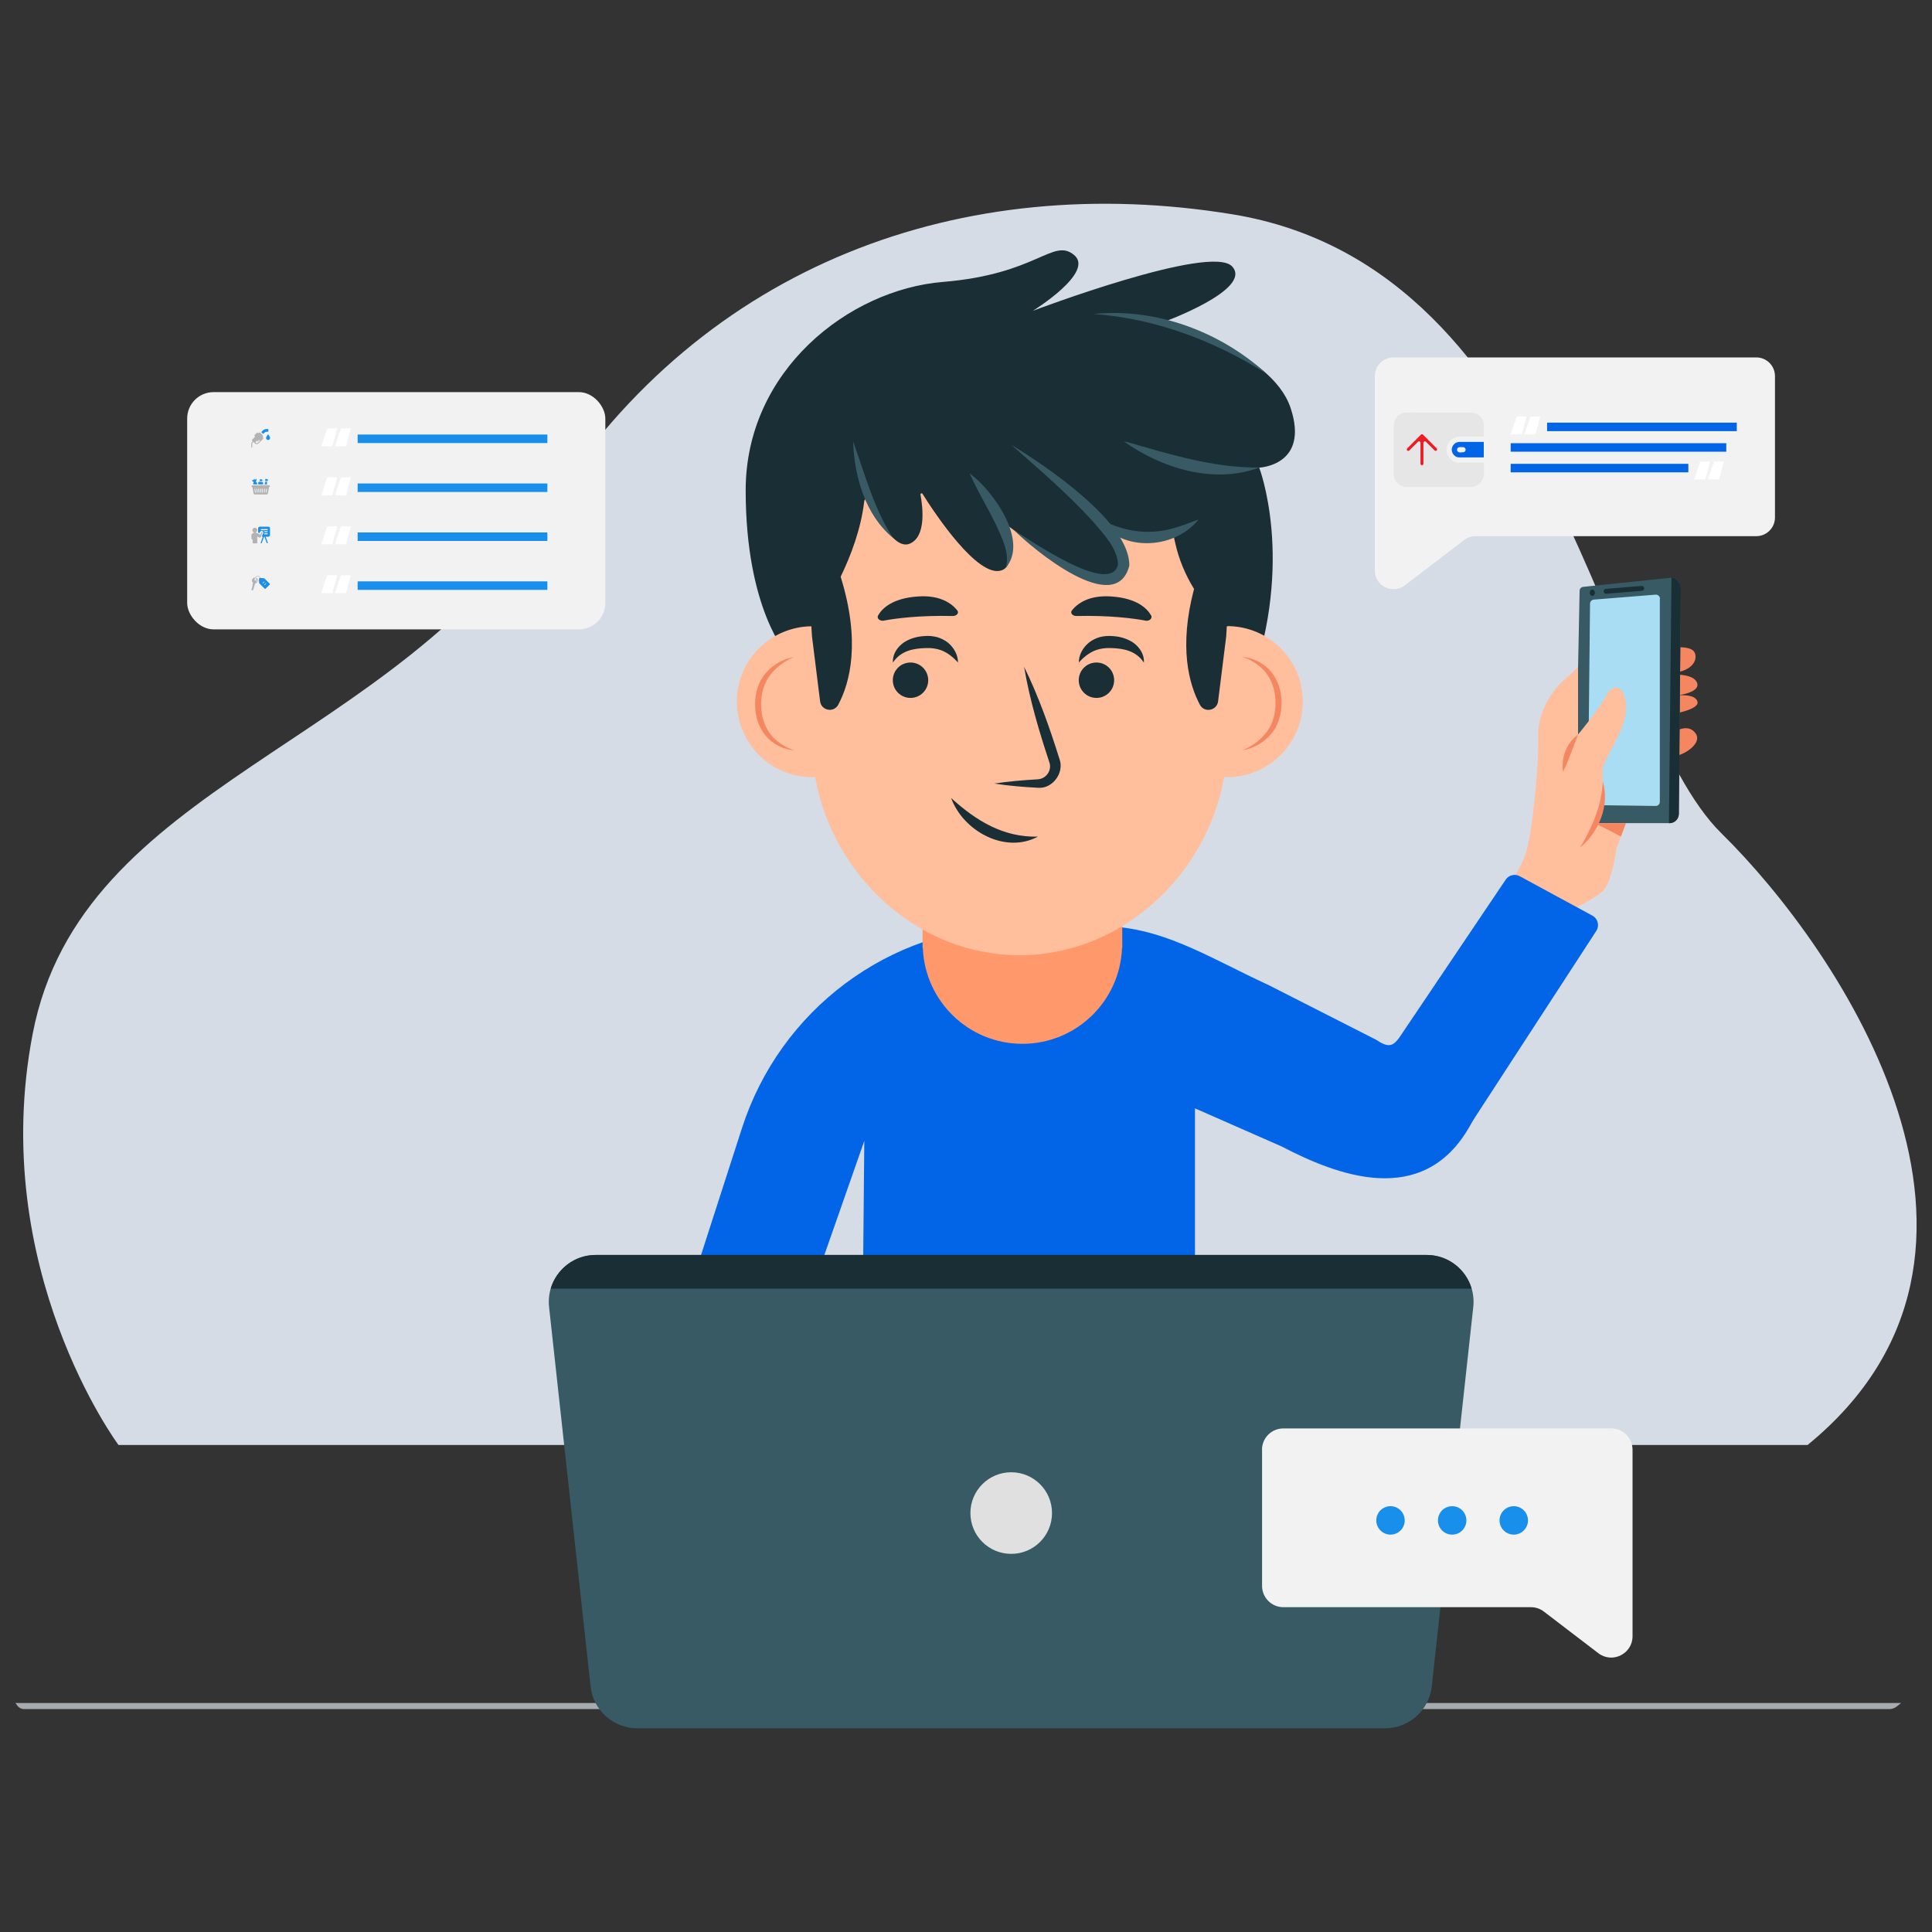 <?xml version="1.0" encoding="UTF-8"?><svg id="Layer_1" xmlns="http://www.w3.org/2000/svg" width="250" height="250" viewBox="0 0 250 250"><rect x="0" y="0" width="250" height="250" fill="#333333" stroke="none"/><defs><style>.cls-1{fill:#ff996c;}.cls-2{fill:#fff;}.cls-3{fill:#e0e0e0;}.cls-4{fill:#d6dce5;}.cls-5{fill:#e6e6e6;}.cls-6{fill:#0265e7;}.cls-7{fill:#a5abae;}.cls-8{fill:#375a64;}.cls-9{fill:#f58760;}.cls-10{fill:#b3b3b3;}.cls-11{fill:#ed1c24;}.cls-12{fill:#a9ddf3;}.cls-13{fill:#ffbe9c;}.cls-14{fill:#1a2e35;}.cls-15{fill:#f2f2f2;}.cls-16{fill:#188fea;}</style></defs><path class="cls-4" d="M15.34,186.99S-1.63,164.18,4.23,133.77c6.26-32.51,46.81-36.95,66.84-68.31,20.03-31.36,53.55-43.43,88.4-37.73,42.82,7.01,47.84,64.92,63.28,80.1,15.44,15.18,41.68,54.2,11.15,79.15H15.34Z"/><path class="cls-7" d="M244.45,221.15H3.08c-.32,0-.63-.16-.82-.42l-.26-.36H246l-.53,.43c-.29,.23-.65,.36-1.02,.36Z"/><g><g><path class="cls-9" d="M216.97,94.55v-2.26c1.01-.22,2.92-.73,2.68-1.52-.33-1.06-2.65-.78-2.65-.78,0,0,3.04-.34,2.61-1.61-.3-.89-1.78-1.07-2.63-1.09v-.29c2.06-.36,2.69-1.62,2.33-2.51-.36-.9-2.33-.72-2.33-.72,0,0-2.51,10.23-2.51,10.5s1.44,3.68,2.51,3.5c1.08-.18,3.32-1.62,2.43-2.87-.89-1.26-2.43-.36-2.43-.36Z"/><g><path class="cls-8" d="M203.81,105.98c0,.29,.23,.53,.52,.53h11.71c.65,0,1.18-.52,1.2-1.17l.26-29.09c0-.58-.28-1.11-.76-1.43h0c-.1-.07-.22-.1-.34-.08l-11.54,1.2c-.26,.03-.46,.24-.46,.5l-.59,29.55Z"/><path class="cls-12" d="M214.78,77.49v26.27c0,.3-.24,.53-.53,.53l-8.24-.11c-.3,0-.53-.24-.53-.53l.27-25.53c0-.27,.21-.5,.48-.53l7.98-.64c.32-.03,.59,.21,.59,.53Z"/><path class="cls-14" d="M216.74,74.82c-.1-.07-.22-.1-.34-.08h-.11l-.33,31.78h.08c.65,0,1.18-.52,1.2-1.17l.26-29.09c0-.58-.28-1.11-.76-1.43Z"/><path class="cls-14" d="M206.38,76.7c0,.23-.15,.41-.33,.41s-.33-.18-.33-.41,.15-.41,.33-.41,.33,.18,.33,.41Z"/><path class="cls-14" d="M207.82,76.83c-.16,0-.3-.12-.31-.29-.01-.17,.11-.32,.29-.34l4.62-.38c.19-.01,.32,.11,.34,.29,.01,.17-.11,.32-.29,.34l-4.62,.38h-.03Z"/></g><path class="cls-13" d="M206.37,106.51c1.41-2.73,.95-5.46,1-6.83,.05-1.43,2.65-4.55,2.99-7.5,.34-2.95-1.43-4.22-2.45-2.28s-3.71,5.14-3.71,5.14v-8.77s-.81,.92-1.49,1.42c-.67,.51-3.76,3.4-3.67,7.68,.09,4.28-.83,12.73-1.59,15.01s-2.11,3.88-2.11,3.88l7.52,3.71s3.27-1.52,4.5-2.61,1.8-5.56,1.8-5.56l1.22-3.29h-4.03Z"/><polygon class="cls-9" points="210.4 106.51 206.37 106.51 209.75 108.24 210.4 106.51"/><path class="cls-9" d="M202.26,99.89c-.28-1.8,.45-3.79,1.95-4.85-.66,1.72-1.17,3.18-1.95,4.85h0Z"/><path class="cls-9" d="M207.4,101.13c.93,3.05-.51,6.56-2.92,8.53,1.55-2.63,2.78-5.44,2.92-8.53h0Z"/></g><path class="cls-6" d="M206.05,118.48l-9.4-5.1c-.63-.34-1.41-.15-1.81,.44l-13.37,19.85c-1.15,1.79-1.67,2.02-3.45,.85l-13.76-7c-8.38-3.88-13.98-7.7-22.15-7.7h-9.82s-.44-.01-1.23,0c-16.06,.3-30.12,10.87-35.05,26.16l-17.32,53.67h14.94l18.21-52.02-.49,52.02h43.28v-56.23l11.21,4.93c7.06,3.68,18.23,8.1,24.31-2.56,.26-.46,.53-.93,.82-1.37l15.59-23.96c.44-.68,.21-1.59-.5-1.97Z"/><path class="cls-1" d="M119.38,104.6v18.07h.03c.28,6.89,5.93,12.4,12.89,12.4s12.62-5.51,12.89-12.4h.03v-18.07h-25.84Z"/><path class="cls-14" d="M101.88,84.71s-5.39-5.81-5.39-21.27,13.31-25.96,25.53-26.96c12.22-1,14.22-5.74,16.96-3.49s-5.33,7.23-5.33,7.23c0,0,23.04-8.73,25.79-5.74,2.74,2.99-8.98,7.23-8.98,7.23,0,0,14.04,3.58,16.54,11.07,2.49,7.48-4.06,7.73-4.06,7.73,0,0,4.63,11.95-1.18,28.19-6.32,17.67-46.23,19.63-46.98,19.13-.75-.5-12.89-23.12-12.89-23.12Z"/><path class="cls-13" d="M158.81,81.05s-.04,0-.06,0c-.04,.8-.08,1.3-.08,1.3l-1.05,8.4c-.15,1.21-1.78,1.53-2.35,.45-1.42-2.66-2.75-7.47-.76-14.99-1.12-1.82-1.96-3.81-2.43-5.92l-.29-1.28c-5.66,1.47-5.92,.02-9.69-1.68-.03-.01-.06,.02-.04,.04,1.41,1.26,5.21,5.07,2.49,7.18-3,2.32-12.72-5.56-14.62-6.88-.08-.05-.17,.02-.14,.11,.44,1.19,1.82,5.32-.18,6.02-3.06,1.08-8.65-7.37-10.24-9.9-.08-.13-.29-.05-.26,.1,.31,1.67,.74,5.42-1.36,6.34-1.97,.86-4.11-3.25-5.15-5.6-.17-.38-.72-.28-.77,.13-.42,3.57-1.71,6.99-3.05,9.76,2.62,8.43,1.2,13.72-.31,16.56-.58,1.08-2.2,.77-2.35-.45l-1.05-8.4s-.04-.5-.08-1.3c-5.33,.07-9.64,4.41-9.64,9.76s4.37,9.77,9.77,9.77c.12,0,.24-.01,.36-.02,2.2,12.63,13.2,23.06,26.46,23.06s24.26-10.44,26.46-23.07c.14,0,.27,.02,.41,.02,5.4,0,9.77-4.37,9.77-9.77s-4.37-9.77-9.77-9.77Z"/><g><path class="cls-14" d="M123.08,103.27c3.26,2.96,6.76,5.1,11.22,4.99-4.23,2.28-9.67-.72-11.22-4.99h0Z"/><g><g><path class="cls-14" d="M120.11,88.02c0,1.26-1.02,2.29-2.29,2.29s-2.29-1.02-2.29-2.29,1.02-2.29,2.29-2.29,2.29,1.02,2.29,2.29Z"/><path class="cls-14" d="M115.55,85.73c-.1-.97,.51-1.95,1.34-2.55,.85-.59,1.87-.84,2.84-.88,.48-.04,1.02,.02,1.52,.14,.5,.15,.99,.38,1.4,.71,.81,.66,1.32,1.62,1.31,2.58-.63-.71-1.3-1.21-1.98-1.51-.7-.29-1.4-.39-2.2-.36-.81,.02-1.58,.11-2.31,.37-.71,.26-1.4,.71-1.92,1.5Z"/><path class="cls-14" d="M114.39,80.3c1.52-.28,4.58-.69,8.89-.59,.52,.01,.86-.4,.59-.73-.66-.82-2.12-2-5.06-1.8-3.32,.22-4.65,1.53-5.18,2.45-.22,.38,.22,.78,.76,.68Z"/></g><g><path class="cls-14" d="M139.59,88.02c0,1.26,1.02,2.29,2.29,2.29s2.29-1.02,2.29-2.29-1.02-2.29-2.29-2.29-2.29,1.02-2.29,2.29Z"/><path class="cls-14" d="M148.01,85.73c.1-.97-.51-1.95-1.34-2.55-.85-.59-1.87-.84-2.84-.88-.48-.04-1.02,.02-1.52,.14-.5,.15-.99,.38-1.4,.71-.81,.66-1.32,1.62-1.31,2.58,.63-.71,1.3-1.21,1.98-1.51,.7-.29,1.4-.39,2.2-.36,.81,.02,1.58,.11,2.31,.37,.71,.26,1.4,.71,1.92,1.5Z"/><path class="cls-14" d="M148.19,80.3c-1.52-.28-4.58-.69-8.89-.59-.52,.01-.86-.4-.59-.73,.66-.82,2.12-2,5.06-1.8,3.32,.22,4.65,1.53,5.18,2.45,.22,.38-.22,.78-.76,.68Z"/></g></g><path class="cls-14" d="M132.52,86.29c1.88,3.83,3.3,7.85,4.57,11.91,.67,1.76-.87,3.88-2.74,3.74-1.9-.1-3.78-.25-5.67-.55,1.88-.29,3.78-.44,5.65-.55,1.09-.09,1.82-1.21,1.45-2.22-1.34-4.04-2.55-8.12-3.26-12.33h0Z"/><path class="cls-9" d="M102.8,85c-1.29,.52-2.41,1.36-3.19,2.42-.79,1.05-1.12,2.37-1.12,3.68-.02,1.32,.32,2.63,1.06,3.71,.76,1.06,1.92,1.87,3.25,2.29-1.38-.12-2.79-.77-3.73-1.91-.95-1.13-1.38-2.64-1.36-4.08,0-1.44,.43-2.97,1.42-4.06,.95-1.11,2.29-1.81,3.67-2.04Z"/><path class="cls-9" d="M160.74,97.1c1.29-.52,2.41-1.36,3.19-2.42,.79-1.05,1.12-2.37,1.12-3.68,.02-1.32-.32-2.63-1.06-3.71-.76-1.06-1.92-1.87-3.25-2.29,1.38,.12,2.78,.77,3.73,1.91,.95,1.13,1.38,2.64,1.36,4.08-.01,1.44-.43,2.97-1.42,4.06-.95,1.11-2.29,1.81-3.67,2.04Z"/></g><g><path class="cls-8" d="M131.19,68.6c2.07,1.25,12.53,8.58,13.48,4.45-.07-2.13-1.91-3.98-3.28-5.61-3.25-3.56-6.91-6.69-10.54-9.89,4.43,2.69,15.42,10.06,15.28,15.66-1.76,6.76-12.41-2.11-14.93-4.62h0Z"/><path class="cls-8" d="M141.85,66.9c3.43,1.98,7.04,2.49,10.68,1.24,.85-.24,1.68-.63,2.55-.9-3.26,4.03-10.34,4.21-13.23-.33h0Z"/><path class="cls-8" d="M125.46,61.25c3,2.17,7.71,8.74,4.68,12.22,.35-1.14,.09-2.17-.24-3.19-1.16-3.17-3.02-5.86-4.44-9.03h0Z"/><path class="cls-8" d="M141.51,40.63c8.06-.83,16.42,2.29,22.35,7.71-6.75-4.26-14.36-7.13-22.35-7.71h0Z"/><path class="cls-8" d="M162.92,60.51c-5.82,2.18-12.62,.09-17.5-3.4,.76,.16,1.48,.39,2.21,.6,4.99,1.44,10.05,2.83,15.29,2.79h0Z"/><path class="cls-8" d="M115.54,69.59c-3.59-2.96-5-7.97-5.15-12.47,1.54,4.24,2.67,8.65,5.15,12.47h0Z"/></g></g><g><path class="cls-8" d="M179.23,223.64H82.46c-3.1,0-5.71-2.34-6.04-5.42l-5.37-49.09c-.39-3.6,2.42-6.74,6.04-6.74h107.51c3.62,0,6.44,3.14,6.04,6.74l-5.37,49.09c-.34,3.08-2.94,5.42-6.04,5.42Z"/><path class="cls-14" d="M190.43,166.75c-.74-2.5-3.04-4.36-5.83-4.36H77.09c-2.78,0-5.09,1.86-5.83,4.36h119.16Z"/><path class="cls-3" d="M136.13,195.79c0,2.92-2.36,5.28-5.28,5.28s-5.28-2.36-5.28-5.28,2.36-5.28,5.28-5.28,5.28,2.36,5.28,5.28Z"/></g><g><path class="cls-15" d="M163.31,187.59v17.62c0,1.52,1.23,2.76,2.76,2.76h32.04c.61,0,1.19,.2,1.67,.57l7.04,5.38c1.81,1.39,4.43,.09,4.43-2.19v-24.13c0-1.52-1.23-2.76-2.76-2.76h-42.43c-1.52,0-2.76,1.23-2.76,2.76Z"/><g><circle class="cls-16" cx="179.93" cy="196.74" r="1.84"/><path class="cls-16" d="M189.75,196.74c0,1.01-.82,1.84-1.84,1.84s-1.84-.82-1.84-1.84,.82-1.84,1.84-1.84,1.84,.82,1.84,1.84Z"/><path class="cls-16" d="M197.72,196.74c0,1.01-.82,1.84-1.84,1.84s-1.84-.82-1.84-1.84,.82-1.84,1.84-1.84,1.84,.82,1.84,1.84Z"/></g></g><g><path class="cls-15" d="M229.68,48.67v18.29c0,1.34-1.08,2.42-2.42,2.42h-36.33c-.53,0-1.05,.17-1.47,.5l-7.67,5.86c-1.59,1.22-3.89,.08-3.89-1.92v-25.15c0-1.34,1.08-2.42,2.42-2.42h46.94c1.34,0,2.42,1.08,2.42,2.42Z"/><g><g><path class="cls-2" d="M195.48,56.21l.78-2.31h1.27l-.62,2.31h-1.43Zm1.78,0l.78-2.31h1.27l-.62,2.31h-1.43Z"/><path class="cls-2" d="M219.23,62.03l.78-2.31h1.27l-.62,2.31h-1.43Zm1.78,0l.78-2.31h1.27l-.62,2.31h-1.43Z"/><rect class="cls-6" x="200.19" y="54.69" width="24.55" height="1.1"/><rect class="cls-6" x="195.48" y="57.35" width="27.9" height="1.1"/><rect class="cls-6" x="195.48" y="60.02" width="22.99" height="1.1"/></g><g><g><path class="cls-5" d="M192,54.87v1.64c-.34,0-.68,0-1.02,0-.7,0-1.4,0-2.09,0-1.22,.01-2.03,1.2-1.58,2.31,.26,.64,.87,1.05,1.6,1.05,1.03,0,2.06,0,3.1,0v1.64s-.02,.03-.02,.04c-.08,.72-.72,1.46-1.72,1.46-2.73,0-5.46,0-8.19,0-.2,0-.4-.03-.59-.09-.7-.23-1.14-.86-1.14-1.61,0-1.27,0-2.54,0-3.8,0-.81,0-1.63,0-2.44,0-.91,.67-1.63,1.57-1.68,.5-.03,1-.01,1.5-.01,2.28,0,4.56,0,6.85,0,.74,0,1.28,.33,1.6,1,.07,.15,.1,.33,.15,.5Z"/><path class="cls-6" d="M192,57.19v2c-1.08,0-2.15,0-3.23,0h-.02c-.68-.06-1.11-.85-.78-1.45,.2-.38,.53-.56,.96-.56,.8,0,1.6,0,2.4,0,.23,0,.45,0,.68,0Zm-2.91,1.34c.08,0,.15,0,.23,0,.19-.01,.33-.16,.33-.34,0-.18-.14-.33-.33-.33-.15,0-.3,0-.45,0-.19,0-.33,.16-.33,.34,0,.18,.14,.32,.33,.34,.08,0,.15,0,.23,0Z"/></g><path class="cls-11" d="M184.13,56.24l1.78,1.78c.07,.07,.07,.19,0,.27h0c-.07,.07-.19,.07-.27,0l-1.13-1.13c-.12-.12-.32-.03-.32,.13v2.72c0,.1-.09,.19-.19,.19h0c-.1,0-.19-.09-.19-.19v-2.72c0-.17-.2-.25-.32-.13l-1.13,1.13c-.07,.07-.19,.07-.27,0h0c-.07-.07-.07-.19,0-.27l1.78-1.78c.07-.07,.19-.07,.27,0Z"/></g></g></g><g><rect class="cls-15" x="24.22" y="50.74" width="54.11" height="30.7" rx="3.42" ry="3.42"/><g><g><g><circle class="cls-15" cx="33.74" cy="56.72" r="2.01"/><g><path class="cls-10" d="M32.57,57.94s-.05-.05-.05-.1c0-.14,0-.27,0-.41,0-.1,.04-.19,.11-.26,.02-.02,.05-.04,.07-.07-.03-.03-.05-.05-.08-.08-.04-.04-.04-.08,0-.12,.12-.12,.25-.25,.37-.37,.01-.01,.02-.02,0-.04-.02-.03-.04-.06-.06-.1-.02-.03-.02-.07,.01-.09,.1-.1,.2-.2,.3-.3,.03-.03,.07-.03,.11,0,.03,.03,.05,.05,.08,.08h0l.1-.1s.08-.05,.13,0c.1,.1,.21,.21,.31,.31,.02,.02,.03,.04,.03,.06,.02,.12,.04,.25,.06,.37,0,.04,0,.06-.03,.09-.18,.18-.37,.37-.55,.55-.15,.15-.37,.15-.52,0-.05-.05-.11-.11-.16-.16l-.02-.02s-.07,.07-.1,.11c-.03,.03-.04,.08-.04,.12,0,.14,0,.28,0,.41,0,.04-.01,.08-.05,.1h-.04Zm.73-.96l-.26,.26s.03,.02,.04,.04c.09,.09,.22,.09,.32,0,.08-.08,.16-.16,.24-.24l.02-.02-.21-.11c0,.05,0,.1,0,.15,0,.05-.03,.08-.07,.08-.04,0-.07-.03-.07-.08,0-.03,0-.05,0-.08Z"/><path class="cls-16" d="M34.95,56.71s0,.03-.01,.04c-.04,.12-.16,.2-.28,.18-.14-.02-.23-.13-.23-.26,0-.06,.02-.11,.05-.15,.05-.09,.1-.18,.15-.26,.03-.04,.09-.05,.12,0,.07,.1,.14,.21,.18,.33,0,.02,.01,.04,.02,.07v.06Z"/><path class="cls-16" d="M34.06,56.16l-.25-.25h0c.08-.08,.16-.17,.25-.24,.13-.11,.29-.16,.46-.16,.04,0,.09,0,.13,0,.04,0,.07,.03,.08,.07,0,.07,0,.14,0,.21,0,.05-.03,.07-.08,.08-.07,0-.13,0-.2,0-.09,.01-.16,.05-.23,.12-.05,.05-.1,.1-.16,.16,0,0-.01,.01-.02,.02Z"/></g></g><g><circle class="cls-15" cx="33.74" cy="62.97" r="2.01"/><g><path class="cls-10" d="M33.74,62.79c.35,0,.7,0,1.05,0,.02,0,.04,0,.06,0,.05,.02,.08,.06,.08,.12,0,.05-.04,.1-.09,.11-.02,0-.02,.01-.03,.03-.05,.26-.1,.52-.14,.79-.02,.09-.07,.14-.16,.14-.28,0-.56,0-.84,0-.23,0-.46,0-.69,0-.1,0-.16-.04-.17-.14-.05-.26-.1-.52-.14-.78,0-.02,0-.02-.03-.03-.06-.01-.1-.07-.09-.12,0-.06,.05-.11,.11-.11,.01,0,.03,0,.04,0,.35,0,.7,0,1.04,0Zm-.82,.5v.02c.03,.14,.05,.27,.08,.41,0,.03,.03,.05,.06,.05,.03,0,.05-.03,.04-.07-.02-.09-.03-.18-.05-.27,0-.05-.02-.1-.03-.15,0-.03-.03-.04-.06-.04-.03,0-.04,.02-.04,.05Zm1.64,0s-.02-.05-.04-.06c-.03,0-.05,0-.06,.03v.02c-.03,.14-.05,.27-.08,.41,0,.03,.01,.06,.04,.07,.03,0,.05-.01,.06-.05,.02-.08,.03-.16,.05-.25l.03-.17Zm-.41,.41s.01,.05,.04,.06c.03,0,.06-.02,.06-.06,0-.05,.01-.11,.02-.16,.01-.08,.02-.17,.03-.25,0-.02,0-.04-.03-.05-.02,0-.04-.01-.05,0-.01,.01-.02,.03-.02,.05,0,.04,0,.08-.01,.11l-.04,.3Zm-.82,0c-.02-.14-.03-.28-.05-.43,0-.03-.03-.05-.06-.04-.03,0-.05,.03-.04,.06,0,.08,.02,.16,.03,.24,0,.06,.01,.12,.02,.19,0,.03,.03,.05,.05,.04,.03,0,.05-.03,.05-.06Zm.7-.21c0-.07,0-.13,.01-.2,0-.04-.02-.06-.05-.06-.03,0-.05,.02-.06,.06,0,.06,0,.12-.01,.18,0,.08,0,.15-.01,.23,0,.03,.01,.05,.04,.06,.03,0,.06-.02,.06-.06,0-.07,0-.14,.01-.21Zm-.59,0c0,.07,0,.14,.01,.21,0,.03,.03,.06,.06,.05,.03,0,.05-.02,.05-.06,0-.14-.02-.28-.02-.42,0-.04-.02-.06-.06-.06-.03,0-.05,.03-.05,.06v.2Zm.36,0c0-.07,0-.14,0-.21,0-.01,0-.03,0-.04-.01-.02-.03-.03-.06-.02-.02,0-.04,.03-.04,.06,0,.14,0,.27,0,.41,0,.04,.02,.06,.05,.06,.03,0,.05-.02,.05-.06,0-.07,0-.14,0-.2Z"/><path class="cls-16" d="M33.3,62.68h-.03c-.16,0-.31,0-.47,0-.02,0-.03,0-.03-.03,0-.02,0-.04,0-.06,0-.08,.02-.15,.09-.19-.03-.02-.06-.03-.09-.05-.08-.05-.13-.13-.16-.21,0-.02,0-.03,.02-.03,.06,0,.12,.02,.17,.02,0,0,.02,0,.02,0,.01-.04,.02-.08,.03-.12,.02-.06,.03-.06,.07-.02,.03,.03,.05,.06,.08,.09,.04-.03,.08-.05,.11-.08,.02-.01,.04-.02,.06-.03,.02,0,.03,0,.03,.02,0,.12-.02,.24-.12,.33h0c.08,.02,.13,.08,.16,.15,.02,.06,.04,.12,.06,.19Z"/><path class="cls-16" d="M34.05,62.68h-.64c0-.06,0-.12,.01-.17,0-.02,0-.04,0-.06,.02-.07,.08-.12,.15-.11,.11,0,.23,.02,.34,.03,.08,0,.14,.07,.14,.15,0,.05,0,.1-.01,.16Z"/><path class="cls-16" d="M34.18,62.68s.05-.04,.08-.06c.04-.04,.05-.09,.05-.14,0-.05,.01-.1,.02-.16l.24,.03s-.01,.09-.02,.14c-.01,.07-.02,.13,.02,.19h-.4Z"/><path class="cls-16" d="M34.38,61.97c.08,.01,.16,.02,.24,.03,.03,0,.04,.03,.04,.06,0,.05-.01,.1-.02,.15,0,.03-.03,.05-.05,.04-.08,0-.16-.02-.24-.03-.03,0-.04-.03-.04-.06,0-.05,.01-.1,.02-.15,0-.03,.03-.04,.06-.04Z"/><path class="cls-16" d="M33.95,62.27l-.35-.03v-.14c.02-.07,.04-.09,.1-.08,.06,0,.13,.01,.19,.02,.04,0,.07,.03,.06,.07,0,.05,0,.1-.01,.16Z"/></g></g><g><circle class="cls-15" cx="33.74" cy="69.22" r="2.01"/><g><path class="cls-10" d="M32.51,69.33v-.04c.04-.19,.2-.34,.39-.36h.04c-.09-.02-.16-.05-.21-.12-.05-.07-.08-.14-.07-.23,.01-.15,.14-.28,.29-.29,.15-.01,.29,.09,.33,.24,.03,.13-.04,.34-.26,.39,.1,0,.18,.03,.27,.07,.12,.06,.25,.12,.37,.19h.02l.02-.02c.04-.09,.09-.18,.13-.27,.02-.03,.04-.05,.08-.04,.03,0,.05,.02,.06,.05,0,.02,0,.04-.01,.06-.05,.11-.11,.22-.16,.33,0,.01,0,.03,0,.04,.01,.07-.01,.13-.06,.18-.06,.05-.12,.07-.19,.04-.07-.03-.13-.06-.2-.09l-.06-.03v.03c0,.25,0,.5,0,.76,0,.02,0,.04,0,.05-.01,.03-.04,.04-.07,.04-.15,0-.31,0-.46,0-.05,0-.07-.03-.07-.08,0-.12,0-.25,0-.37,0-.01,0-.02-.02-.03-.07-.03-.11-.08-.13-.16v-.33Z"/><path class="cls-16" d="M34.38,69.45v.03c.1,.24,.18,.47,.27,.71,0,.02,0,.04,0,.05,0,.03-.03,.05-.06,.06-.03,0-.06-.01-.07-.04,0-.01-.01-.03-.02-.04-.09-.25-.18-.5-.27-.74,0-.02-.02-.02-.04-.02-.02,0-.03,0-.03,.02-.09,.25-.18,.51-.28,.76,0,.02-.02,.04-.03,.05-.02,.02-.06,.02-.08,0-.02-.02-.04-.05-.03-.08,.03-.07,.05-.15,.08-.22,.06-.17,.12-.34,.18-.51v-.03h-.09s0-.08,0-.12c0,0,0-.01,0-.02,.05-.1,.1-.19,.14-.29,.04-.08,.04-.16-.02-.24-.08-.11-.27-.11-.35,.01-.03,.06-.06,.12-.09,.18v.02c-.07-.03-.12-.05-.18-.08,0,0-.01-.01-.01-.02,0-.17,0-.35,0-.52,0-.13,.1-.22,.24-.22,.35,0,.7,0,1.06,0,.02,0,.05,0,.07,0,.1,.03,.17,.11,.17,.22,0,.28,0,.56,0,.85,0,.13-.1,.23-.23,.23-.11,0-.22,0-.33,0,0,0-.02,0-.03,0Zm-.18-.85s.04,0,.07,0c.11,0,.21,0,.32,0,.04,0,.07-.03,.07-.07,0-.04-.02-.07-.06-.07,0,0-.02,0-.03,0-.22,0-.44,0-.67,0-.03,0-.05,0-.08,0-.03,0-.06,.02-.07,.05-.02,.05,.02,.1,.07,.1,.13,0,.25,0,.38,0Zm.22,.54s.1,0,.15,0c.01,0,.02,0,.03,0,.03,0,.06-.04,.05-.08,0-.04-.03-.06-.07-.06-.11,0-.22,0-.34,0-.03,0-.06,.03-.06,.06,0,.05,.02,.08,.07,.08,.05,0,.1,0,.16,0Zm0-.41h0c-.05,0-.1,0-.16,0-.05,0-.08,.03-.08,.07,0,.04,.03,.07,.08,.07,.03,0,.06,0,.09,0,.07,0,.14,0,.21,0,.02,0,.04,0,.06-.02,.02-.02,.03-.05,.02-.07,0-.03-.03-.05-.06-.05-.06,0-.11,0-.17,0Z"/></g></g><g><ellipse class="cls-15" cx="33.73" cy="75.47" rx="2.01" ry="2.01"/><g><path class="cls-10" d="M33.05,74.98s-.03,.06-.06,.06c-.03,0-.06-.03-.06-.06,0-.03,.03-.06,.06-.06,.03,0,.06,.03,.06,.06Zm1.87,.59s-.03-.03-.05-.05c-.21-.21-.42-.42-.63-.63-.03-.03-.07-.05-.11-.06-.12-.01-.25-.02-.37-.03-.02,0-.03,0-.04-.03-.05-.14-.19-.24-.35-.25-.15,0-.29,.09-.35,.22l.08,.02-.02,.08s.06,.03,.08,.07c.02,.05,.02,.1-.01,.15-.04,.05-.09,.06-.14,.05-.06-.01-.09-.05-.11-.11-.01-.07,.02-.13,.08-.15,.01,0,.02-.01,.02-.03,0-.03,.02-.05,.02-.08-.03,0-.06,0-.09,0-.15,.03-.26,.12-.31,.27-.05,.15-.01,.28,.11,.39,.01,.01,.02,.02,.01,.04-.02,.09-.05,.18-.07,.26,0,.01,0,.03,0,.05,0,.03,.02,.05,.03,.08,0,.02,0,.03-.01,.04-.02,.01-.04,.03-.06,.04-.02,.01-.02,.02-.01,.04,.01,.02,.02,.04,.03,.06,0,.02,0,.03-.01,.04-.02,.01-.04,.03-.06,.04-.02,0-.02,.02-.01,.04,.01,.02,.02,.04,.03,.06,0,.02,0,.03-.01,.03-.02,0-.03,.02-.05,.03-.02,0-.02,.02-.01,.04,.02,.04,.04,.07,.06,.11,.01,.02,.02,.03,.04,.01,.04-.02,.08-.05,.11-.07,.02-.01,.03-.03,.04-.05,.07-.25,.14-.5,.22-.75,0-.01,0-.02,.02-.03,.13-.02,.21-.1,.28-.21v-.02h0c-.07-.01-.12-.04-.18-.08-.02-.01-.02-.03-.02-.05,0-.02,.02-.03,.04-.03,.01,0,.02,0,.03,.01,.05,.03,.1,.05,.16,.05,.02-.05,.02-.14,0-.2-.04-.12-.13-.19-.24-.24,.04-.1,.16-.16,.29-.16,.11,0,.23,.09,.25,.19h-.01c-.07,.03-.12,.09-.12,.16,0,.06,0,.12,.01,.18,0,.02,0,.02-.02,.03-.04,.01-.08,.02-.12,.03,0,0-.02,0-.02,0-.01,.02-.02,.05-.03,.07,.07,0,.13,0,.2-.03,0,.06,.01,.11,.01,.16,0,.05,.02,.09,.06,.12,.22,.22,.44,.43,.66,.65,.03,.03,.05,.03,.08,0,.09-.08,.17-.17,.26-.25,.11-.11,.22-.22,.33-.32v-.03Zm-.73,.14s0-.03,0-.04c.03-.03,.05-.05,.08-.08,.04-.04,.07-.07,.11-.11,.02-.02,.04-.02,.06,0,.02,.02,.02,.04,0,.06-.06,.06-.12,.12-.18,.18,0,0-.02,.01-.04,.02-.01-.01-.03-.02-.03-.03Zm.04-.45s0,.03,0,.04c-.02,.02-.05,.05-.07,.07-.04,.04-.08,.08-.11,.11-.02,.02-.05,.02-.06,0-.02-.02-.01-.04,0-.06,.06-.06,.12-.12,.18-.18,0,0,.02-.01,.04-.02,.01,.01,.03,.02,.03,.03Z"/><path class="cls-16" d="M34.88,75.52c-.21-.21-.42-.42-.63-.63-.03-.03-.07-.05-.11-.06-.12-.01-.25-.02-.37-.03h-.06s-.04,0-.06,0h0c-.07,.02-.12,.08-.12,.16,0,.06,0,.12,.01,.18,0,0,0,.01,0,.02,0,0,0,.01,0,.02,0,.01,0,.02,0,.04h0v.02s0,.02,0,.03c0,.05,0,.09,.01,.14,0,.05,.02,.09,.06,.12,.22,.22,.44,.43,.66,.65,.03,.03,.05,.03,.08,0,.09-.08,.17-.17,.26-.25,.11-.11,.22-.22,.33-.32v-.03s-.03-.03-.05-.05Zm-.84-.03s-.05,.02-.06,0c-.02-.02-.01-.04,0-.06,.06-.06,.12-.12,.18-.18,0,0,.02-.01,.04-.02,.01,.01,.03,.02,.03,.03,.01,.02,0,.03,0,.04-.02,.02-.05,.05-.07,.07-.04,.04-.08,.08-.11,.11Zm.4,.04c-.06,.06-.12,.12-.18,.18,0,0-.02,.01-.04,.02-.01-.01-.03-.02-.03-.03,0-.01,0-.03,0-.04,.03-.03,.05-.05,.08-.08,.04-.04,.07-.07,.11-.11,.02-.02,.04-.02,.06,0,.02,.02,.02,.04,0,.06Z"/></g></g></g><g><g><path class="cls-2" d="M41.57,57.75l.78-2.31h1.27l-.62,2.31h-1.43Zm1.78,0l.78-2.31h1.27l-.62,2.31h-1.43Z"/><rect class="cls-16" x="46.28" y="56.23" width="24.55" height="1.1"/></g><g><path class="cls-2" d="M41.57,64.08l.78-2.31h1.27l-.62,2.31h-1.43Zm1.78,0l.78-2.31h1.27l-.62,2.31h-1.43Z"/><rect class="cls-16" x="46.28" y="62.56" width="24.55" height="1.1"/></g><g><path class="cls-2" d="M41.57,70.42l.78-2.31h1.27l-.62,2.31h-1.43Zm1.78,0l.78-2.31h1.27l-.62,2.31h-1.43Z"/><rect class="cls-16" x="46.28" y="68.9" width="24.55" height="1.1"/></g><g><path class="cls-2" d="M41.57,76.75l.78-2.31h1.27l-.62,2.31h-1.43Zm1.78,0l.78-2.31h1.27l-.62,2.31h-1.43Z"/><rect class="cls-16" x="46.28" y="75.23" width="24.55" height="1.1"/></g></g></g></g></svg>